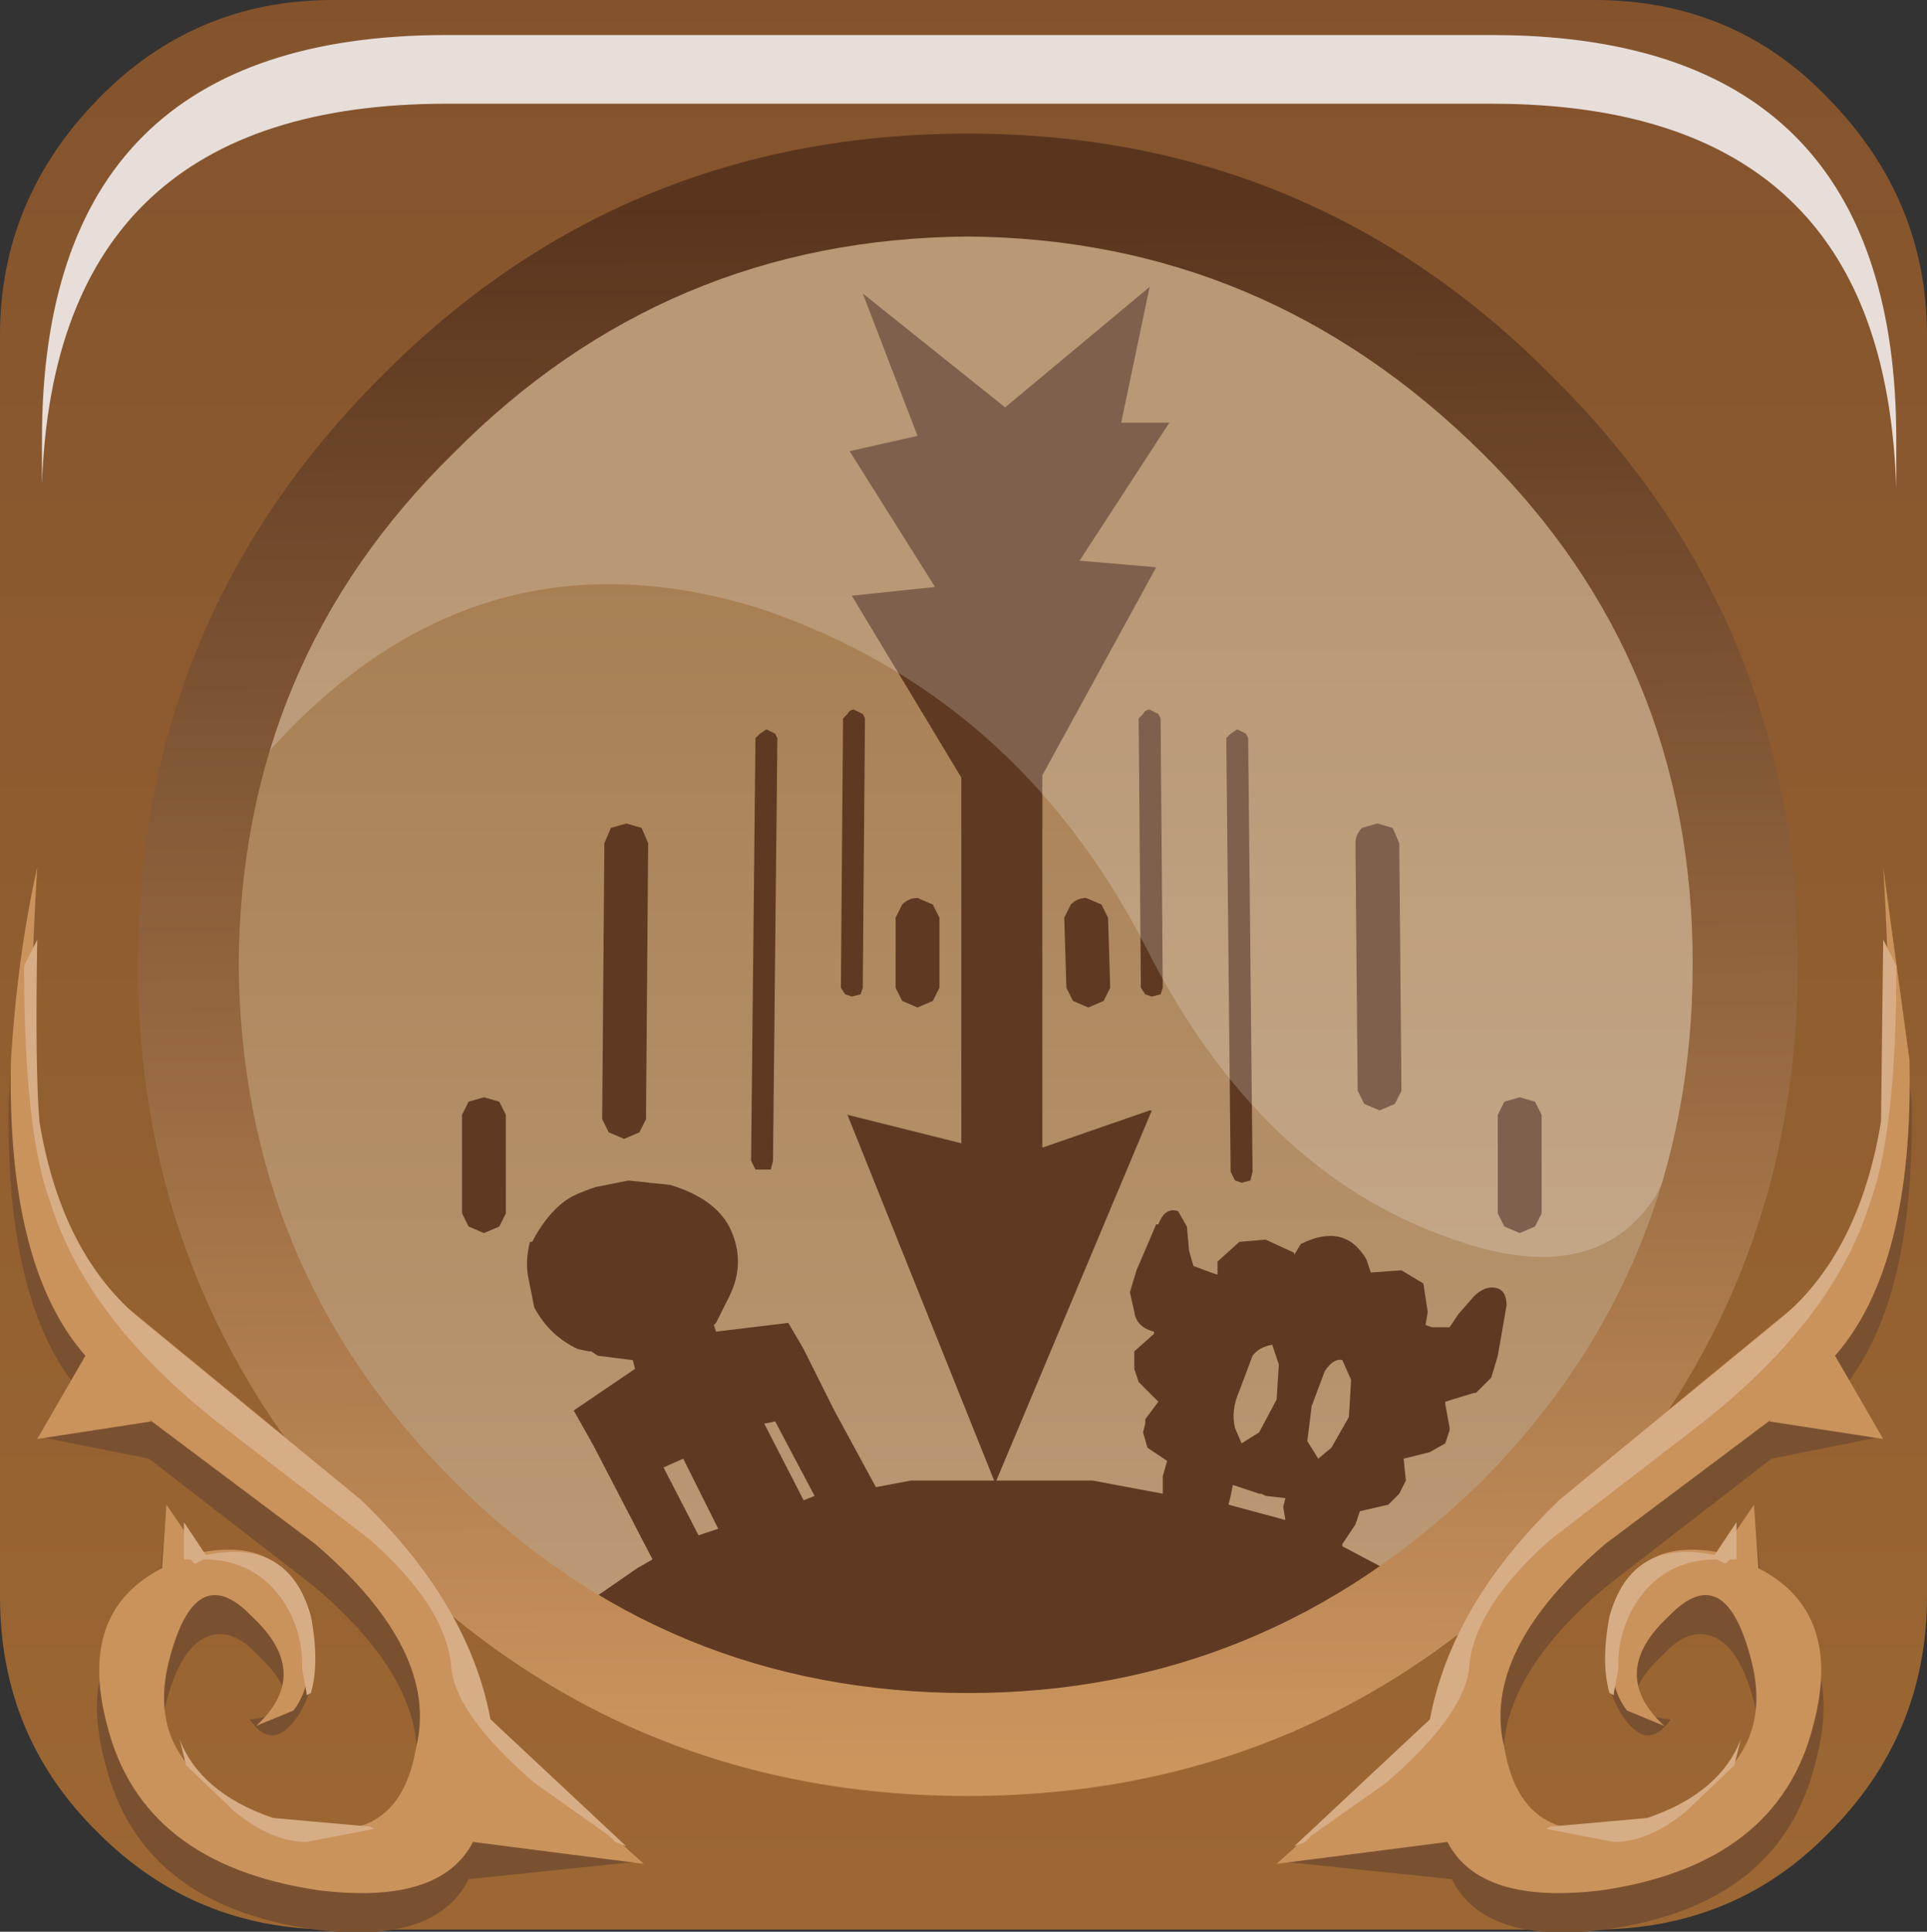 <?xml version="1.0" encoding="UTF-8" standalone="no"?>
<svg xmlns:xlink="http://www.w3.org/1999/xlink" height="66.15px" width="66.0px" xmlns="http://www.w3.org/2000/svg">
  <rect width="100%" height="100%" fill="#333333" stroke="none"/>
  <g transform="matrix(1.5, 0.0, 0.0, 1.5, -0.075, -0.15)">
    <use height="40.4" transform="matrix(1.0, 0.0, 0.0, 1.0, 1.65, 2.35)" width="40.3" xlink:href="#shape0"/>
    <use height="20.15" transform="matrix(1.159, 0.0, 0.0, 1.161, 6.1, 5.4)" width="28.2" xlink:href="#sprite0"/>
    <use height="44.1" transform="matrix(1.0, 0.0, 0.0, 1.0, 0.05, 0.1)" width="44.0" xlink:href="#shape2"/>
    <use height="8.6" transform="matrix(1.208, 0.0, 0.0, 1.206, 1.008, 0.9)" width="35.05" xlink:href="#sprite1"/>
  </g>
  <defs>
    <g id="shape0" transform="matrix(1.0, 0.0, 0.0, 1.0, -1.65, -2.35)">
      <path d="M7.6 8.3 Q13.45 2.35 21.85 2.35 30.2 2.35 36.1 8.3 41.95 14.2 41.95 22.55 41.95 30.9 36.1 36.85 30.2 42.75 21.85 42.75 13.45 42.75 7.6 36.85 1.65 30.9 1.65 22.55 1.65 14.2 7.6 8.3" fill="url(#gradient0)" fill-rule="evenodd" stroke="none"/>
      <path d="M17.75 16.85 L17.8 16.95 17.7 26.6 17.65 26.8 17.45 26.8 17.3 26.8 17.2 26.6 17.3 16.95 17.4 16.85 17.55 16.75 17.75 16.85 M26.75 9.75 L24.7 12.9 26.45 13.05 23.85 17.8 23.85 26.3 26.3 25.45 26.35 25.45 22.8 33.9 25.0 33.9 26.6 34.2 26.6 33.8 26.7 33.45 26.25 33.15 26.15 32.8 26.2 32.6 26.2 32.5 26.5 32.1 26.05 31.65 25.95 31.35 25.95 31.0 25.95 30.95 26.4 30.55 26.4 30.5 Q26.0 30.4 25.95 30.05 L25.85 29.6 26.0 29.1 26.45 28.05 26.5 28.05 Q26.65 27.65 26.95 27.75 L27.15 28.1 27.2 28.65 27.3 29.0 27.7 29.15 27.85 29.2 27.85 28.9 28.35 28.45 28.95 28.4 29.6 28.7 29.6 28.75 29.75 28.5 Q30.75 28.0 31.25 28.85 L31.35 29.15 32.05 29.1 32.55 29.4 32.65 30.05 32.6 30.35 32.75 30.4 33.15 30.4 33.35 30.1 33.7 29.7 Q33.95 29.45 34.2 29.5 34.45 29.55 34.45 29.9 L34.25 31.05 34.1 31.55 33.75 31.9 33.7 31.9 33.05 32.1 33.05 32.15 33.15 32.7 33.15 32.75 33.05 33.05 32.7 33.25 32.1 33.4 32.15 33.9 32.1 34.0 32.0 34.2 31.75 34.45 31.1 34.6 31.0 34.9 30.7 35.35 30.7 35.4 31.55 35.85 31.9 36.05 Q31.15 36.4 30.1 37.0 L26.55 38.85 23.9 39.2 19.7 39.0 19.0 38.8 14.0 37.05 13.3 36.8 14.6 35.9 14.95 35.7 13.6 33.1 13.15 32.3 14.55 31.35 14.5 31.15 13.7 31.05 13.55 30.95 13.5 30.95 13.25 30.9 Q12.6 30.6 12.25 29.95 L12.1 29.2 Q12.05 28.85 12.15 28.45 L12.2 28.45 Q12.65 27.6 13.25 27.35 L13.5 27.25 13.65 27.2 14.4 27.05 15.35 27.15 Q16.35 27.45 16.7 28.1 17.1 28.9 16.7 29.7 L16.4 30.3 16.35 30.35 16.4 30.5 18.05 30.3 18.4 30.9 18.5 31.1 19.1 32.3 20.05 34.05 20.85 33.9 22.75 33.9 19.4 25.55 22.0 26.2 22.0 17.85 19.5 13.7 21.4 13.5 19.45 10.4 21.0 10.05 19.75 6.8 23.0 9.4 26.3 6.65 25.65 9.75 26.75 9.75 M28.65 31.05 L28.35 31.85 Q28.15 32.3 28.25 32.7 L28.4 33.05 28.8 32.8 29.2 32.05 29.25 31.25 29.1 30.8 Q28.8 30.85 28.65 31.05 M15.2 33.6 L16.0 35.15 16.45 35.0 15.65 33.4 15.2 33.6 M17.75 32.55 L17.5 32.6 18.4 34.35 18.65 34.25 17.75 32.55 M11.1 25.15 L11.45 25.25 11.6 25.55 11.6 27.8 11.45 28.1 11.1 28.25 10.75 28.1 10.6 27.8 10.6 25.55 10.75 25.25 11.1 25.15 M13.85 19.35 L14.0 19.0 14.35 18.9 14.7 19.0 14.85 19.35 14.8 25.65 14.65 25.95 14.3 26.1 13.95 25.95 13.8 25.65 13.85 19.35 M20.5 21.05 L20.65 20.75 Q20.8 20.6 21.0 20.6 L21.35 20.75 21.5 21.05 21.5 22.65 21.35 22.95 21.0 23.1 20.65 22.95 20.5 22.65 20.5 21.05 M24.35 21.05 L24.5 20.75 Q24.65 20.6 24.85 20.6 L25.2 20.75 25.35 21.05 25.4 22.65 25.25 22.95 24.9 23.1 24.55 22.95 24.4 22.65 24.35 21.05 M29.4 34.3 L28.95 34.25 28.85 34.2 28.8 34.2 28.2 34.0 28.15 34.25 28.1 34.45 29.4 34.8 29.35 34.5 29.4 34.3 M30.3 31.4 L30.0 32.2 29.9 33.0 30.15 33.4 30.45 33.15 30.85 32.45 30.9 31.6 30.7 31.15 Q30.5 31.1 30.3 31.4 M34.25 25.55 L34.4 25.25 34.75 25.15 35.1 25.25 35.25 25.55 35.25 27.8 35.1 28.1 34.75 28.25 34.4 28.1 34.25 27.8 34.25 25.55 M31.0 19.35 Q31.0 19.15 31.15 19.0 L31.5 18.9 31.85 19.0 32.0 19.35 32.05 25.0 31.9 25.3 31.55 25.45 31.2 25.3 31.05 25.0 31.0 19.35 M28.05 16.95 L28.15 16.85 28.3 16.75 28.5 16.85 28.55 16.95 28.65 26.85 28.6 27.05 28.4 27.1 28.25 27.05 28.15 26.85 28.05 16.95 M26.3 16.3 L26.5 16.4 26.55 16.5 26.6 22.65 26.55 22.8 26.35 22.85 26.2 22.8 26.1 22.65 26.05 16.5 26.15 16.4 Q26.2 16.3 26.3 16.3 M19.55 16.3 L19.75 16.4 19.8 16.5 19.75 22.65 19.7 22.8 19.5 22.85 19.35 22.8 19.25 22.65 19.3 16.5 19.4 16.4 Q19.45 16.3 19.55 16.3" fill="#5f3921" fill-rule="evenodd" stroke="none"/>
    </g>
    <linearGradient gradientTransform="matrix(0.0, -0.015, -0.019, 0.0, 21.9, 25.55)" gradientUnits="userSpaceOnUse" id="gradient0" spreadMethod="pad" x1="-819.2" x2="819.2">
      <stop offset="0.012" stop-color="#bb9a76"/>
      <stop offset="1.0" stop-color="#a87f53"/>
    </linearGradient>
    <g id="sprite0" transform="matrix(1.0, 0.0, 0.0, 1.0, 0.0, 0.0)">
      <use height="20.15" transform="matrix(1.0, 0.0, 0.0, 1.0, 0.0, 0.0)" width="28.2" xlink:href="#shape1"/>
    </g>
    <g id="shape1" transform="matrix(1.0, 0.0, 0.0, 1.0, 0.0, 0.0)">
      <path d="M27.65 18.45 L27.4 18.95 Q26.2 20.8 23.4 19.8 19.6 18.5 17.35 14.05 14.8 9.1 9.75 7.4 4.1 5.65 0.0 10.3 1.0 6.85 3.7 4.15 7.2 0.65 11.9 0.05 L14.8 0.05 18.4 0.65 Q21.55 1.65 24.05 4.15 28.2 8.3 28.2 14.25 28.2 16.45 27.65 18.45" fill="#ffffff" fill-opacity="0.196" fill-rule="evenodd" stroke="none"/>
    </g>
    <g id="shape2" transform="matrix(1.0, 0.0, 0.0, 1.0, -0.05, -0.1)">
      <path d="M22.05 4.8 Q14.85 4.8 9.75 9.9 4.7 15.05 4.7 22.15 4.7 29.35 9.75 34.45 14.8 39.55 22.05 39.55 29.2 39.55 34.25 34.45 39.35 29.35 39.35 22.15 39.35 14.95 34.25 9.9 29.2 4.8 22.05 4.8 M36.45 0.1 Q39.65 0.1 41.8 2.35 44.05 4.65 44.05 7.75 L44.05 36.55 Q44.05 39.7 41.8 41.95 39.65 44.15 36.45 44.15 L7.65 44.15 Q4.5 44.15 2.3 41.95 0.05 39.75 0.05 36.55 L0.05 7.75 Q0.05 4.65 2.3 2.35 4.5 0.1 7.65 0.1 L36.45 0.1" fill="url(#gradient1)" fill-rule="evenodd" stroke="none"/>
      <path d="M41.1 22.1 Q41.1 29.95 35.5 35.5 30.0 41.1 22.15 41.1 14.25 41.1 8.75 35.5 3.2 29.95 3.2 22.1 3.2 14.25 8.75 8.7 14.25 3.15 22.15 3.15 30.0 3.15 35.5 8.7 41.1 14.25 41.1 22.1 M33.9 10.45 Q28.95 5.55 22.15 5.5 15.25 5.55 10.4 10.45 5.55 15.2 5.5 22.1 5.55 29.05 10.4 33.9 15.25 38.75 22.15 38.75 28.95 38.75 33.9 33.9 38.7 29.05 38.7 22.1 38.7 15.2 33.9 10.45" fill="url(#gradient2)" fill-rule="evenodd" stroke="none"/>
      <path d="M0.25 25.2 Q0.4 22.75 0.85 20.75 0.6 24.95 0.85 26.6 1.2 29.6 3.15 31.05 L8.15 35.2 Q10.65 37.55 11.05 40.3 L14.6 42.6 10.75 43.0 Q10.0 44.5 7.25 44.15 3.25 43.6 2.45 40.35 1.75 37.75 3.65 36.75 L3.85 34.55 4.55 36.4 Q6.55 36.0 7.0 37.1 7.5 38.15 6.9 39.2 6.3 40.15 5.75 39.35 6.45 39.3 6.55 38.9 6.6 38.5 5.9 37.85 5.3 37.2 4.7 37.5 4.15 37.8 3.85 38.95 3.25 41.4 6.1 42.5 9.05 43.6 9.5 40.9 10.0 38.65 7.2 36.3 L3.45 33.4 0.95 32.9 1.95 31.95 Q0.15 29.95 0.25 25.2" fill="#7a5130" fill-rule="evenodd" stroke="none"/>
      <path d="M0.3 24.3 Q0.45 21.9 0.9 19.9 0.65 24.05 0.9 25.65 1.25 28.65 3.2 30.15 L8.25 34.3 Q10.7 36.65 11.1 39.35 L14.75 42.65 10.85 42.15 Q10.1 43.6 7.3 43.25 3.3 42.65 2.5 39.5 1.8 36.9 3.75 35.9 L3.85 34.45 4.6 35.55 Q6.6 35.15 7.05 36.95 7.3 38.45 6.75 39.15 L5.9 39.5 Q7.2 38.3 5.8 37.0 4.5 35.65 3.9 38.05 3.3 40.5 6.15 41.55 9.1 42.65 9.55 40.0 10.1 37.8 7.25 35.35 L3.45 32.5 3.5 32.55 0.9 32.95 2.0 31.05 Q0.2 29.0 0.3 24.3" fill="#ca935c" fill-rule="evenodd" stroke="none"/>
      <path d="M0.9 21.55 Q0.85 24.5 0.95 25.7 1.45 28.75 3.3 30.25 L8.3 34.35 Q10.75 36.7 11.25 39.35 L14.35 42.25 14.1 42.15 13.95 42.0 12.25 40.8 Q10.4 39.2 10.35 38.1 10.2 36.75 8.5 35.25 L5.25 32.75 Q2.05 30.3 1.2 27.55 0.6 25.95 0.6 22.15 L0.9 21.55 M6.55 36.7 Q5.9 35.7 4.7 35.7 L4.5 35.8 4.4 35.7 4.25 35.7 4.25 34.85 4.75 35.6 Q6.65 35.2 7.15 37.0 7.35 38.05 7.15 38.75 L7.05 38.8 7.05 38.75 6.95 38.2 6.95 38.1 Q6.95 37.35 6.55 36.7 M4.3 40.4 L4.15 39.8 Q4.6 41.0 6.25 41.6 L8.5 41.8 8.6 41.85 7.05 42.15 Q6.25 42.15 5.4 41.45 L4.3 40.4" fill="#d7ad86" fill-rule="evenodd" stroke="none"/>
      <path d="M43.7 25.2 Q43.8 29.95 42.0 31.95 L43.0 32.9 40.5 33.4 36.75 36.3 Q33.95 38.65 34.45 40.9 34.9 43.6 37.85 42.5 40.7 41.4 40.1 38.95 39.8 37.8 39.25 37.5 38.65 37.2 38.05 37.85 37.35 38.5 37.4 38.9 37.5 39.3 38.2 39.35 37.65 40.15 37.05 39.2 36.45 38.15 36.95 37.1 37.4 36.0 39.4 36.4 L40.1 34.55 40.3 36.75 Q42.2 37.75 41.5 40.35 40.7 43.6 36.7 44.15 33.95 44.5 33.2 43.0 L29.35 42.6 32.9 40.3 Q33.3 37.55 35.8 35.2 L40.8 31.05 Q42.75 29.6 43.1 26.6 43.35 24.95 43.1 20.75 L43.7 25.2" fill="#7a5130" fill-rule="evenodd" stroke="none"/>
      <path d="M43.65 24.3 Q43.75 29.0 41.95 31.05 L43.05 32.95 40.45 32.55 40.5 32.5 36.7 35.35 Q33.85 37.8 34.4 40.0 34.85 42.65 37.8 41.55 40.65 40.5 40.05 38.05 39.45 35.65 38.15 37.0 36.75 38.3 38.05 39.5 L37.2 39.15 Q36.65 38.45 36.9 36.95 37.35 35.15 39.35 35.55 L40.1 34.45 40.2 35.9 Q42.15 36.9 41.45 39.5 40.65 42.65 36.65 43.25 33.85 43.6 33.1 42.15 L29.2 42.65 32.85 39.35 Q33.25 36.65 35.7 34.3 L40.75 30.15 Q42.7 28.65 43.05 25.65 43.3 24.05 43.05 19.9 L43.65 24.3" fill="#ca935c" fill-rule="evenodd" stroke="none"/>
      <path d="M37.4 36.7 Q37.0 37.35 37.0 38.1 L37.0 38.2 36.9 38.75 36.9 38.8 36.8 38.75 Q36.6 38.05 36.8 37.0 37.3 35.2 39.2 35.6 L39.7 34.85 39.7 35.7 39.55 35.7 39.45 35.8 39.25 35.7 Q38.05 35.7 37.4 36.7 M43.05 21.55 L43.35 22.15 Q43.35 25.95 42.75 27.55 41.9 30.3 38.7 32.75 L35.45 35.25 Q33.75 36.75 33.6 38.1 33.55 39.2 31.7 40.8 L30.0 42.0 29.85 42.15 29.6 42.25 32.7 39.35 Q33.2 36.7 35.65 34.35 L40.65 30.25 Q42.5 28.75 43.0 25.7 L43.05 21.55 M39.65 40.4 L38.55 41.45 Q37.7 42.15 36.9 42.15 L35.35 41.85 35.45 41.8 37.7 41.6 Q39.35 41.0 39.8 39.8 L39.65 40.4" fill="#d7ad86" fill-rule="evenodd" stroke="none"/>
    </g>
    <linearGradient gradientTransform="matrix(0.0, -0.034, -0.055, 0.0, 22.45, 16.45)" gradientUnits="userSpaceOnUse" id="gradient1" spreadMethod="pad" x1="-819.2" x2="819.2">
      <stop offset="0.02" stop-color="#9c6732"/>
      <stop offset="1.0" stop-color="#7d4e2b"/>
    </linearGradient>
    <linearGradient gradientTransform="matrix(1.0E-4, 0.022, -0.023, 1.0E-4, 22.2, 22.35)" gradientUnits="userSpaceOnUse" id="gradient2" spreadMethod="pad" x1="-819.2" x2="819.2">
      <stop offset="0.012" stop-color="#59351e"/>
      <stop offset="1.0" stop-color="#cc955e"/>
    </linearGradient>
    <g id="sprite1" transform="matrix(1.0, 0.0, 0.0, 1.0, 0.2, 0.0)">
      <use height="8.6" transform="matrix(1.0, 0.0, 0.0, 1.0, -0.2, 0.0)" width="35.05" xlink:href="#shape3"/>
    </g>
    <g id="shape3" transform="matrix(1.0, 0.0, 0.0, 1.0, 0.2, 0.0)">
      <path d="M34.85 8.6 Q34.8 6.95 34.4 5.7 33.0 1.3 27.2 1.3 L7.45 1.3 Q0.05 1.3 -0.2 8.5 L-0.2 7.65 Q-0.2 0.0 7.45 0.0 L27.2 0.0 Q33.0 0.0 34.4 4.4 34.85 5.8 34.85 7.65 L34.85 8.6" fill="#e7deda" fill-rule="evenodd" stroke="none"/>
    </g>
  </defs>
</svg>
